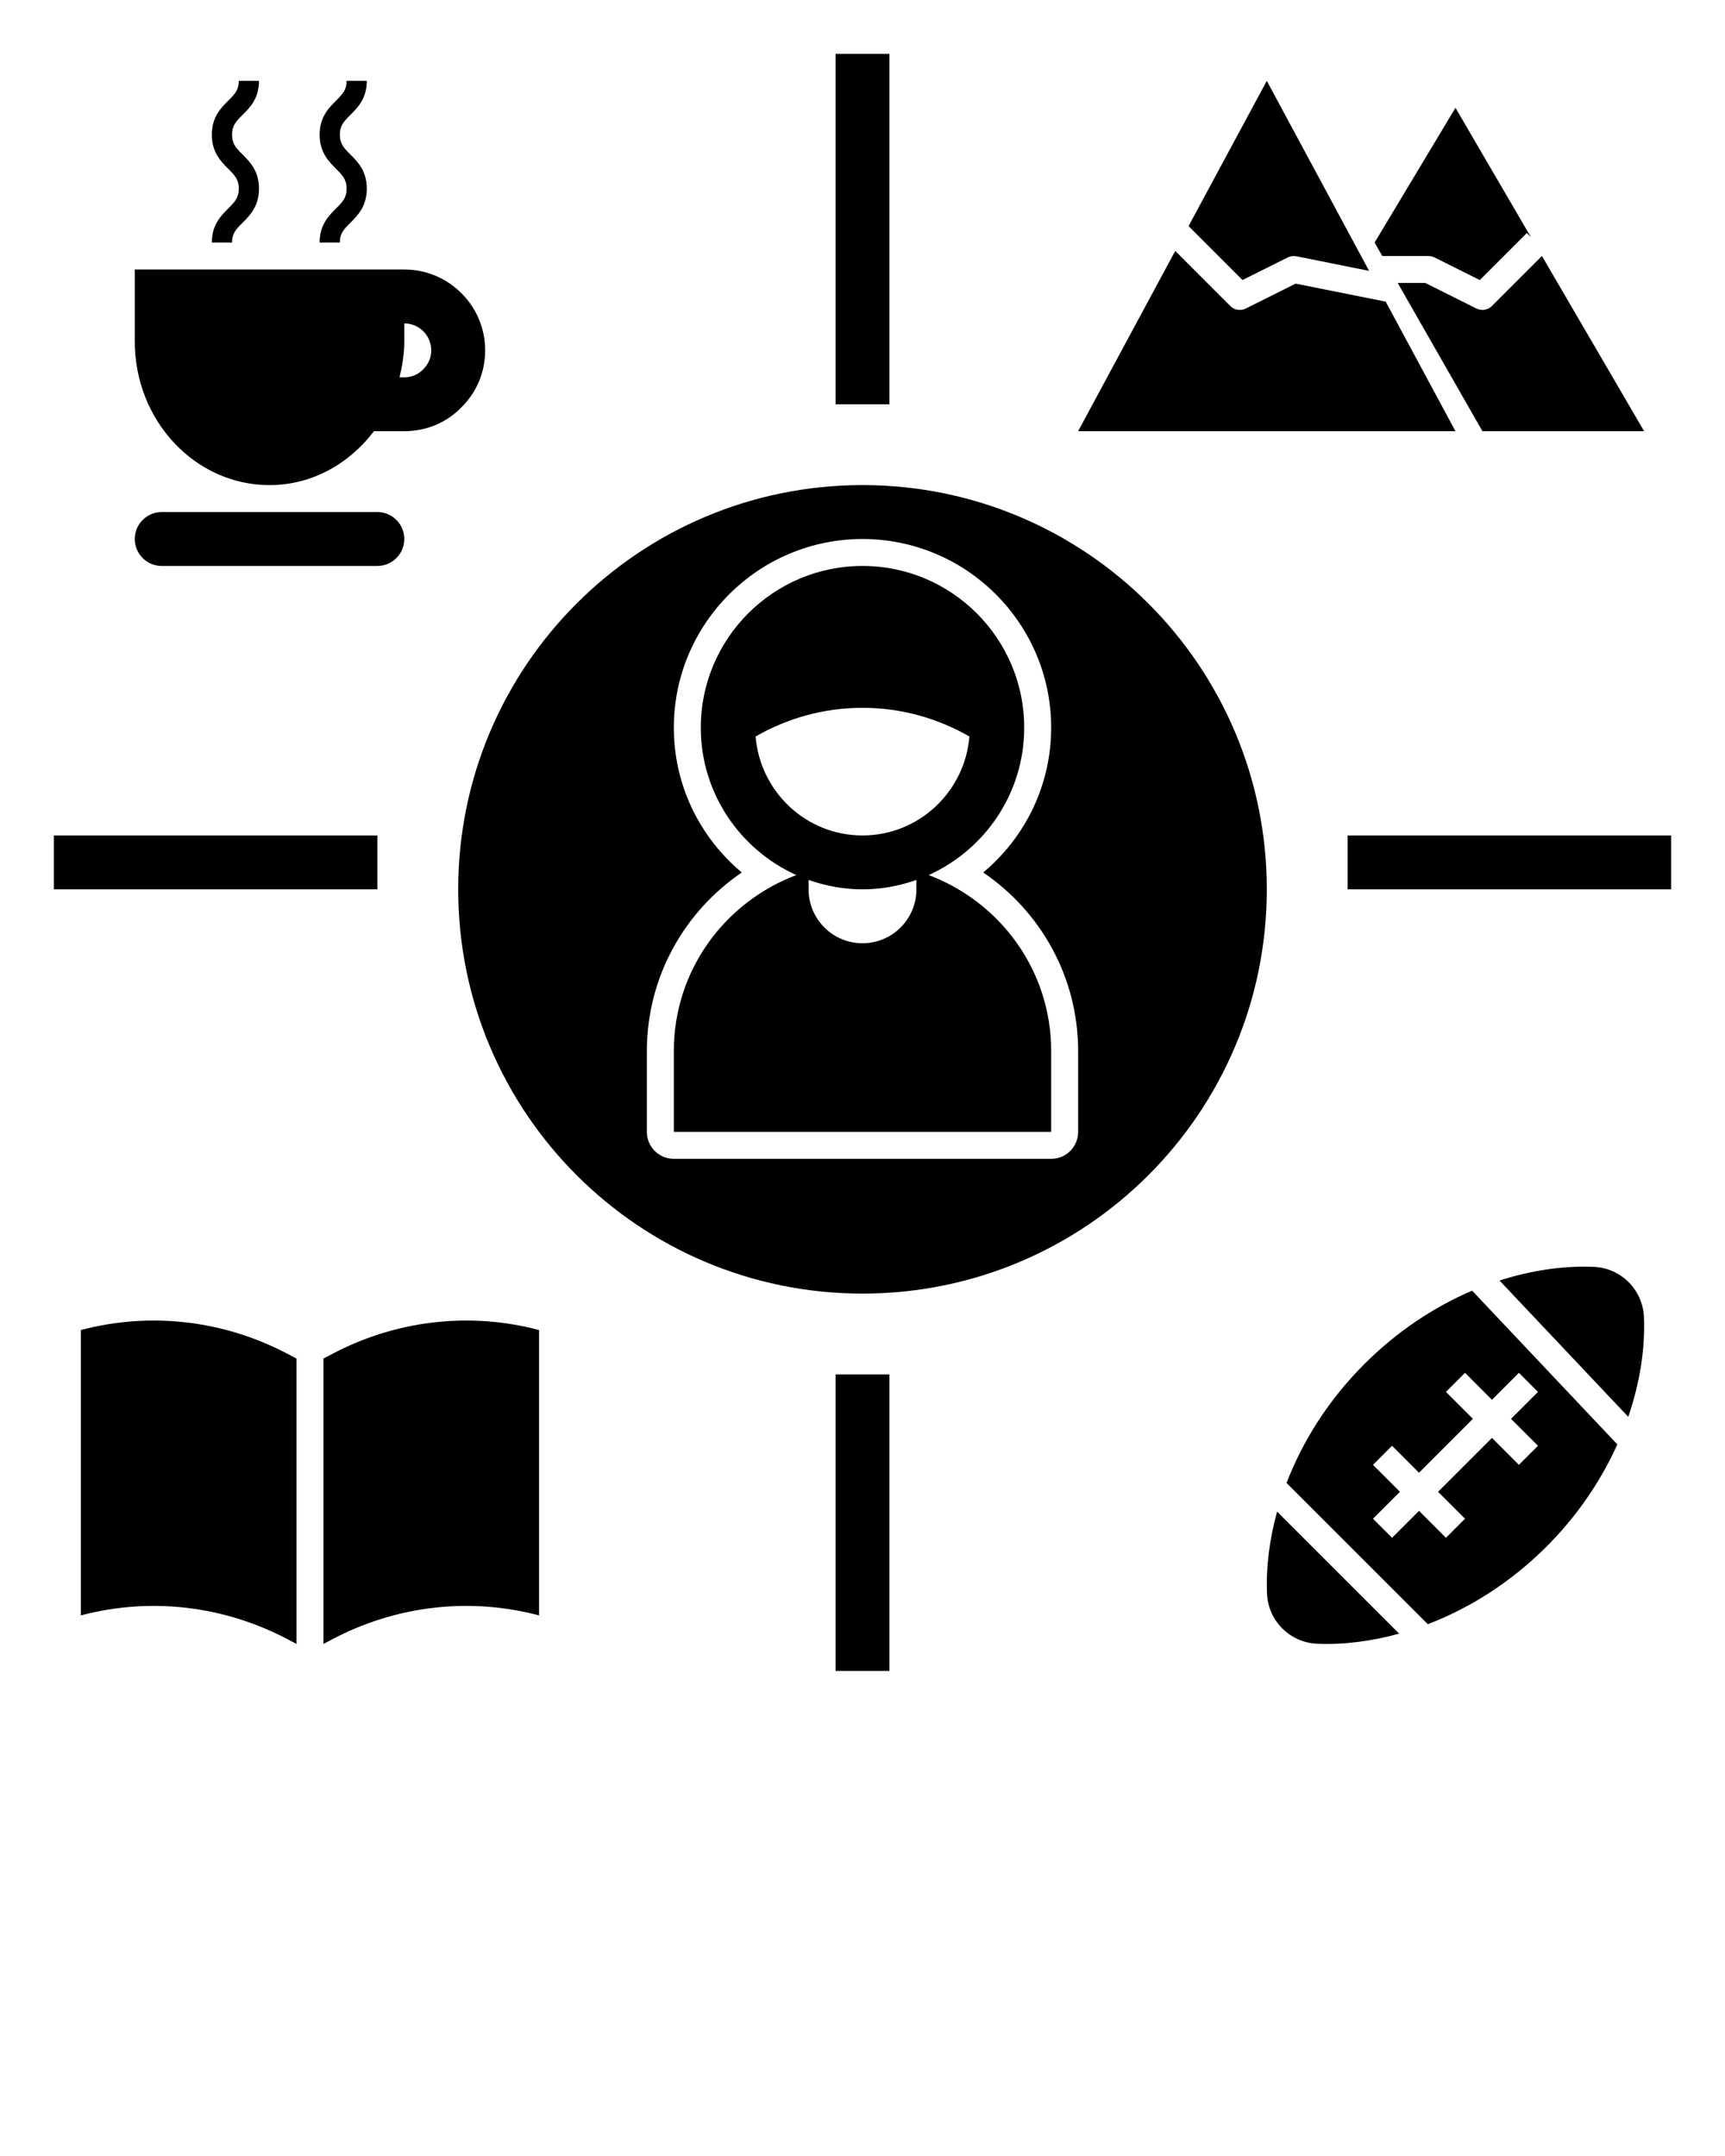 <svg xmlns="http://www.w3.org/2000/svg" xmlns:xlink="http://www.w3.org/1999/xlink" version="1.1" x="0px" y="0px" viewBox="0 0 64 80" style="enable-background:new 0 0 64 64;" xml:space="preserve"><path d="M6,21h8c0.552,0,1-0.448,1-1c0-0.552-0.448-1-1-1H6c-0.552,0-1,0.448-1,1C5,20.552,5.448,21,6,21z"/><path d="M10,18c1.572,0,2.958-0.79,3.874-2H15c0.811,0,1.565-0.317,2.107-0.874C17.684,14.566,18,13.811,18,13c0-1.654-1.346-3-3-3  h-2H5v2.667C5,15.612,7.239,18,10,18z M15,12.667V12c0.552,0,1,0.449,1,1c0,0.267-0.103,0.513-0.306,0.712  C15.513,13.898,15.267,14,15,14h-0.177C14.927,13.571,15,13.13,15,12.667z"/><path d="M47.776,9.553c0.101-0.05,0.214-0.064,0.321-0.043l2.698,0.54L47,3l-2.903,5.39l2.001,2.001L47.776,9.553z"/><path d="M51.411,11.192l-3.341-0.668l-1.847,0.923C46.152,11.483,46.076,11.5,46,11.5c-0.13,0-0.258-0.05-0.354-0.146L43.603,9.31  L40,16h14L51.411,11.192z"/><path d="M60.993,48.879c-0.04-1.02-0.852-1.832-1.872-1.872c-1.134-0.045-2.316,0.133-3.487,0.508l4.777,5.058  C60.834,51.335,61.04,50.08,60.993,48.879z"/><path d="M47.007,59.121c0.04,1.02,0.852,1.832,1.872,1.872c0.987,0.039,2.011-0.095,3.032-0.375l-4.529-4.529  C47.102,57.11,46.968,58.134,47.007,59.121z"/><path d="M50.617,50.617c-1.325,1.325-2.283,2.846-2.884,4.409l5.241,5.241c1.563-0.6,3.085-1.559,4.409-2.884  c1.148-1.148,2.017-2.445,2.623-3.787l-5.388-5.705C53.2,48.498,51.826,49.407,50.617,50.617z M56.354,50.94l0.707,0.707l-1,1l1,1  l-0.707,0.707l-1-1l-2,2l1,1l-0.707,0.707l-1-1l-1,1l-0.707-0.707l1-1l-1-1l0.707-0.707l1,1l2-2l-1-1l0.707-0.707l1,1L56.354,50.94z  "/><path d="M10.688,60.835L11,61V50.411l-0.312-0.165c-2.38-1.26-5.107-1.577-7.688-0.894v10.589  C5.581,59.258,8.308,59.575,10.688,60.835z"/><path d="M20,59.941V49.352c-2.581-0.683-5.308-0.366-7.688,0.894L12,50.411V61l0.312-0.165C14.692,59.575,17.419,59.258,20,59.941z"/><path d="M39,39c0-2.998-1.896-5.533-4.546-6.53C36.541,31.53,38,29.434,38,27c0-3.309-2.691-6-6-6s-6,2.691-6,6  c0,2.434,1.459,4.53,3.546,5.47C26.896,33.467,25,36.002,25,39v3h14V39z M28.033,27.329c1.169-0.672,2.519-1.065,3.967-1.065  s2.797,0.393,3.967,1.065C35.796,29.379,34.093,31,32,31S28.204,29.379,28.033,27.329z M34,33c0,1.105-0.895,2-2,2s-2-0.895-2-2  v-0.35c0.627,0.223,1.298,0.35,2,0.35s1.373-0.128,2-0.35V33z"/><rect x="31" y="2" width="2" height="13"/><rect x="50" y="31" width="12" height="2"/><rect x="31" y="51" width="2" height="11"/><rect x="2" y="31" width="12" height="2"/><path d="M53,9.5c0.077,0,0.154,0.018,0.224,0.053l1.678,0.839l1.745-1.745L56.8,8.8L54,4l-3,5l0.286,0.5H53z"/><path d="M55,11.5c-0.076,0-0.152-0.017-0.224-0.053L52.882,10.5h-1.025L55,16h6l-3.792-6.501l-1.854,1.854  C55.258,11.45,55.13,11.5,55,11.5z"/><path d="M11.859,9h0.75c0-0.345,0.155-0.5,0.391-0.735c0.271-0.272,0.609-0.61,0.609-1.266c0-0.656-0.338-0.994-0.609-1.266  c-0.235-0.235-0.391-0.391-0.391-0.735c0-0.344,0.155-0.499,0.39-0.734c0.272-0.271,0.61-0.609,0.61-1.264h-0.75  c0,0.344-0.155,0.499-0.39,0.734c-0.272,0.271-0.61,0.609-0.61,1.264c0,0.656,0.338,0.994,0.609,1.266  c0.235,0.235,0.391,0.391,0.391,0.735s-0.155,0.5-0.391,0.735C12.197,8.006,11.859,8.344,11.859,9z"/><path d="M7.859,9h0.75c0-0.345,0.155-0.5,0.391-0.735c0.271-0.272,0.609-0.61,0.609-1.266c0-0.656-0.338-0.994-0.609-1.266  C8.765,5.499,8.609,5.343,8.609,4.998c0-0.344,0.155-0.499,0.39-0.734C9.271,3.993,9.609,3.655,9.609,3h-0.75  c0,0.344-0.155,0.499-0.39,0.734c-0.272,0.271-0.61,0.609-0.61,1.264c0,0.656,0.338,0.994,0.609,1.266  c0.235,0.235,0.391,0.391,0.391,0.735S8.704,7.5,8.469,7.734C8.197,8.006,7.859,8.344,7.859,9z"/><path d="M32,48c8.284,0,15-6.716,15-15c0-8.284-6.716-15-15-15s-15,6.716-15,15C17,41.284,23.716,48,32,48z M24,39  c0-2.753,1.399-5.186,3.522-6.626C25.983,31.089,25,29.158,25,27c0-3.86,3.141-7,7-7s7,3.14,7,7c0,2.158-0.983,4.089-2.522,5.374  C38.601,33.814,40,36.247,40,39v3c0,0.552-0.447,1-1,1H25c-0.553,0-1-0.448-1-1V39z"/></svg>
